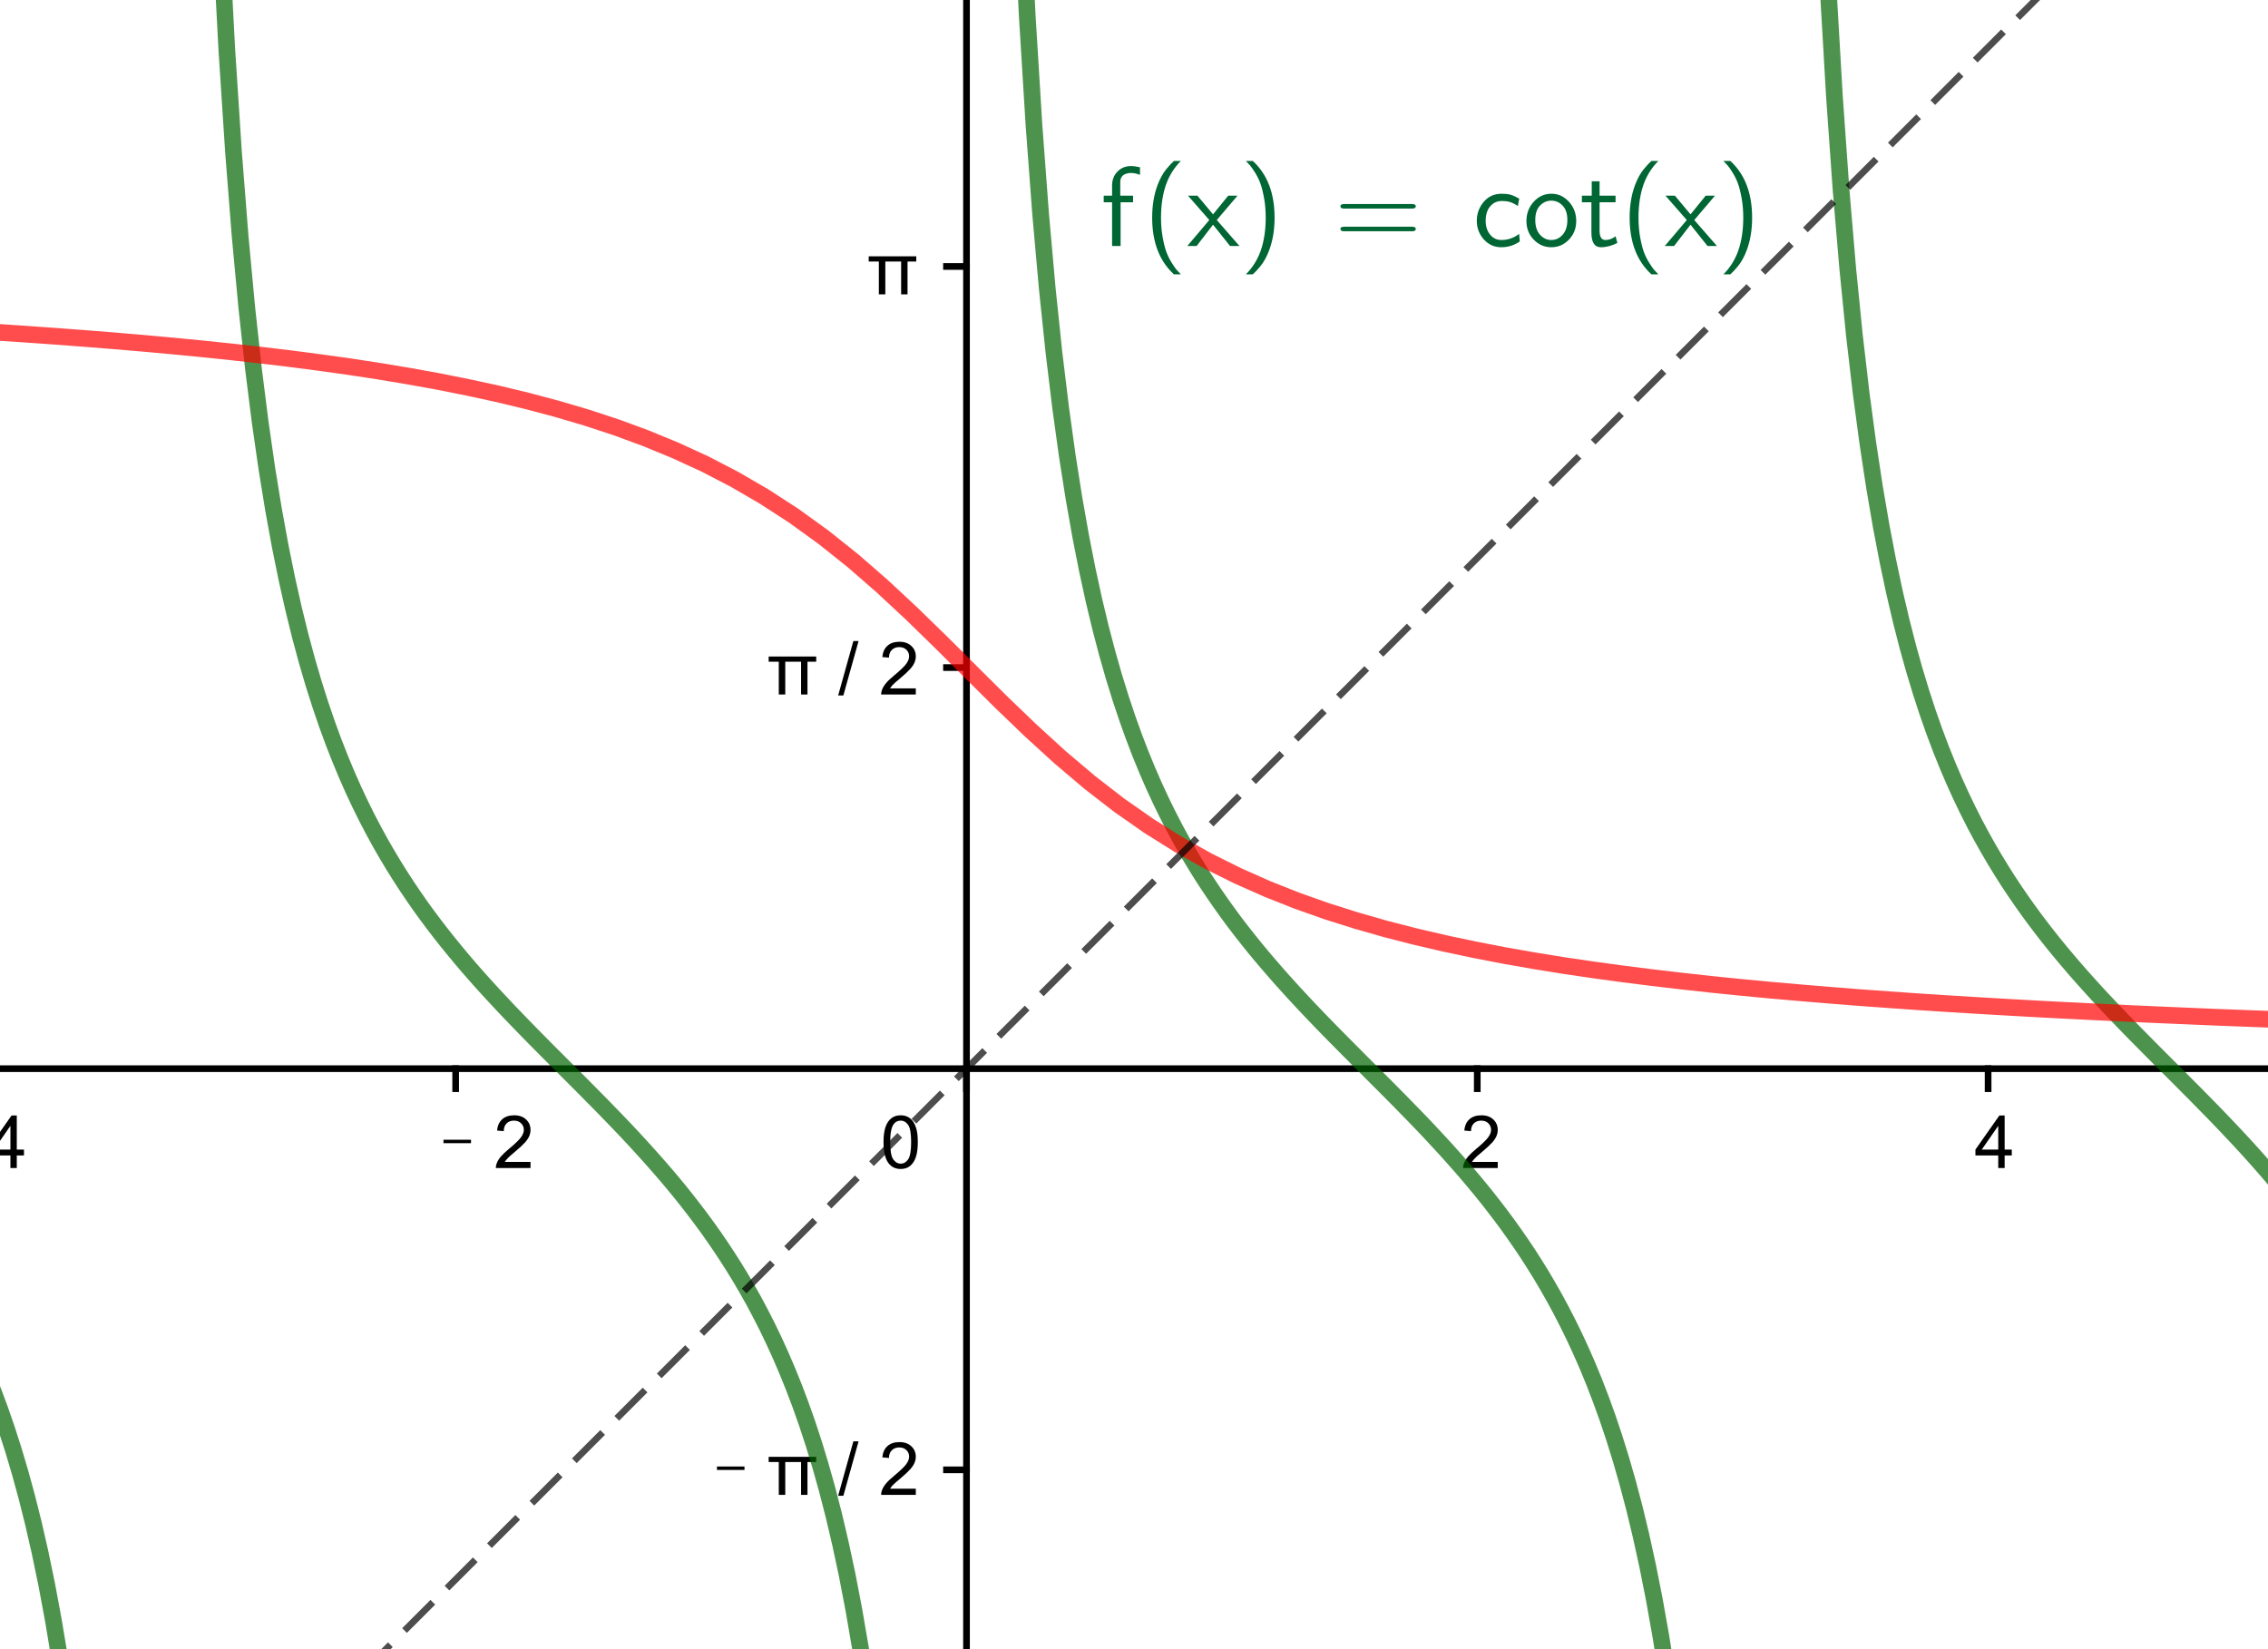 <?xml version="1.0" encoding="ISO-8859-1" standalone="no"?>

<svg 
     version="1.1"
     baseProfile="full"
     xmlns="http://www.w3.org/2000/svg"
     xmlns:xlink="http://www.w3.org/1999/xlink"
     xmlns:ev="http://www.w3.org/2001/xml-events"
     width="8.906cm"
     height="6.477cm"
     viewBox="0 0 340 247"
     >
<title>

</title>
<g stroke-linejoin="miter" stroke-dashoffset="0" stroke-dasharray="none" stroke-width="1" stroke-miterlimit="10.000" stroke-linecap="square">
<g transform="matrix(1, 0, 0, 1, -94.000, -47.000)">
<clipPath id="clipa9b01d06-4f1b-46f0-bbdf-5e37816bf818">
  <path d="M 94.000 47.000 L 94.000 295.00 L 435.00 295.00 L 435.00 47.000 z"/>
</clipPath>
<g clip-path="url(#clip1)">
<g stroke-linecap="butt" fill="none" stroke-opacity="1" stroke="#000000">
  <path d="M 238.89 2 L 238.89 426.00"/>
</g> <!-- drawing style -->
</g> <!-- clip1 -->
</g> <!-- transform -->
<g transform="matrix(1, 0, 0, 1, -94.000, -47.000)">
<clipPath id="clip0404e1c0-7cd6-4c47-a005-fe8d140cda9b">
  <path d="M 94.000 47.000 L 94.000 295.00 L 435.00 295.00 L 435.00 47.000 z"/>
</clipPath>
<g clip-path="url(#clip2)">
<g stroke-linecap="butt" fill="none" stroke-opacity="1" stroke="#000000">
  <path d="M 238.89 1 L 235.89 4"/>
</g> <!-- drawing style -->
</g> <!-- clip2 -->
</g> <!-- transform -->
<g transform="matrix(1, 0, 0, 1, -94.000, -47.000)">
<clipPath id="clip93314125-f181-47c3-b18b-1c6dd82aed42">
  <path d="M 94.000 47.000 L 94.000 295.00 L 435.00 295.00 L 435.00 47.000 z"/>
</clipPath>
<g clip-path="url(#clip3)">
<g stroke-linecap="butt" fill="none" stroke-opacity="1" stroke="#000000">
  <path d="M 238.89 1 L 241.89 4"/>
</g> <!-- drawing style -->
</g> <!-- clip3 -->
</g> <!-- transform -->
<g transform="matrix(1, 0, 0, 1, -94.000, -47.000)">
<clipPath id="clipde451b23-35d8-4729-b2a9-4a73910f33f1">
  <path d="M 94.000 47.000 L 94.000 295.00 L 435.00 295.00 L 435.00 47.000 z"/>
</clipPath>
<g clip-path="url(#clip4)">
<g stroke-linecap="butt" fill="none" stroke-opacity="1" stroke="#000000">
  <path d="M 0 207.10 L 566.00 207.10"/>
</g> <!-- drawing style -->
</g> <!-- clip4 -->
</g> <!-- transform -->
<g transform="matrix(1, 0, 0, 1, -94.000, -47.000)">
<clipPath id="clipc71d24da-066c-42a9-a604-f78a1a55b444">
  <path d="M 94.000 47.000 L 94.000 295.00 L 435.00 295.00 L 435.00 47.000 z"/>
</clipPath>
<g clip-path="url(#clip5)">
<g stroke-linecap="butt" fill="none" stroke-opacity="1" stroke="#000000">
  <path d="M 567.00 207.10 L 564.00 204.10"/>
</g> <!-- drawing style -->
</g> <!-- clip5 -->
</g> <!-- transform -->
<g transform="matrix(1, 0, 0, 1, -94.000, -47.000)">
<clipPath id="clip515ae9cb-1e40-4810-92ca-f6f43df45b14">
  <path d="M 94.000 47.000 L 94.000 295.00 L 435.00 295.00 L 435.00 47.000 z"/>
</clipPath>
<g clip-path="url(#clip6)">
<g stroke-linecap="butt" fill="none" stroke-opacity="1" stroke="#000000">
  <path d="M 567.00 207.10 L 564.00 210.10"/>
</g> <!-- drawing style -->
</g> <!-- clip6 -->
</g> <!-- transform -->
<g transform="matrix(1, 0, 0, 1, -94.000, -47.000)">
<clipPath id="clip97a31da7-bf99-4d59-9798-4fd57f4cf2db">
  <path d="M 94.000 47.000 L 94.000 295.00 L 435.00 295.00 L 435.00 47.000 z"/>
</clipPath>
<g clip-path="url(#clip7)">
<g stroke-linecap="butt" fill="none" stroke-opacity="1" stroke="#000000">
  <path d="M 9.161 207.10 L 9.161 210.10"/>
</g> <!-- drawing style -->
</g> <!-- clip7 -->
</g> <!-- transform -->
<g transform="matrix(1, 0, 0, 1, -94.000, -47.000)">
<clipPath id="clip075e7598-6833-473c-9895-f80496492e02">
  <path d="M 94.000 47.000 L 94.000 295.00 L 435.00 295.00 L 435.00 47.000 z"/>
</clipPath>
<g clip-path="url(#clip8)">
<g fill-opacity="1" fill-rule="nonzero" stroke="none" fill="#000000">
  <path d="M 84.484 218.27 L 84.484 217.75 L 88.609 217.75 L 88.609 218.27 L 84.484 218.27 z M 95.562 222.00 L 95.562 220.11 L 92.141 220.11 L 92.141 219.23 L 95.734 214.12 L 96.516 214.12 L 96.516 219.23 L 97.594 219.23 L 97.594 220.11 L 96.516 220.11 L 96.516 222.00 L 95.562 222.00 z M 95.562 219.23 L 95.562 215.67 L 93.094 219.23 L 95.562 219.23 z"/>
</g> <!-- drawing style -->
</g> <!-- clip8 -->
</g> <!-- transform -->
<g transform="matrix(1, 0, 0, 1, -94.000, -47.000)">
<clipPath id="clipafb0d968-b9b1-4765-afb0-a02aac92374f">
  <path d="M 94.000 47.000 L 94.000 295.00 L 435.00 295.00 L 435.00 47.000 z"/>
</clipPath>
<g clip-path="url(#clip9)">
<g stroke-linecap="butt" fill="none" stroke-opacity="1" stroke="#000000">
  <path d="M 85.736 207.10 L 85.736 210.10"/>
</g> <!-- drawing style -->
</g> <!-- clip9 -->
</g> <!-- transform -->
<g transform="matrix(1, 0, 0, 1, -94.000, -47.000)">
<clipPath id="clip95350835-c341-430a-b1b8-576264cb17ac">
  <path d="M 94.000 47.000 L 94.000 295.00 L 435.00 295.00 L 435.00 47.000 z"/>
</clipPath>
<g clip-path="url(#clip10)">
<g fill-opacity="1" fill-rule="nonzero" stroke="none" fill="#000000">
  <path d="M 160.48 218.27 L 160.48 217.75 L 164.61 217.75 L 164.61 218.27 L 160.48 218.27 z M 173.53 221.08 L 173.53 222.00 L 168.33 222.00 Q 168.33 221.66 168.45 221.33 Q 168.64 220.80 169.08 220.28 Q 169.52 219.77 170.34 219.09 Q 171.62 218.03 172.08 217.42 Q 172.53 216.81 172.53 216.27 Q 172.53 215.69 172.12 215.29 Q 171.72 214.89 171.05 214.89 Q 170.36 214.89 169.94 215.31 Q 169.52 215.73 169.52 216.47 L 168.52 216.38 Q 168.62 215.27 169.29 214.68 Q 169.95 214.09 171.08 214.09 Q 172.20 214.09 172.87 214.72 Q 173.53 215.34 173.53 216.28 Q 173.53 216.75 173.34 217.21 Q 173.14 217.67 172.70 218.17 Q 172.25 218.67 171.20 219.56 Q 170.33 220.28 170.09 220.55 Q 169.84 220.81 169.67 221.08 L 173.53 221.08 z"/>
</g> <!-- drawing style -->
</g> <!-- clip10 -->
</g> <!-- transform -->
<g transform="matrix(1, 0, 0, 1, -94.000, -47.000)">
<clipPath id="clipdb737ebe-bd03-43a1-baa8-d7fdcfe5de5d">
  <path d="M 94.000 47.000 L 94.000 295.00 L 435.00 295.00 L 435.00 47.000 z"/>
</clipPath>
<g clip-path="url(#clip11)">
<g stroke-linecap="butt" fill="none" stroke-opacity="1" stroke="#000000">
  <path d="M 162.31 207.10 L 162.31 210.10"/>
</g> <!-- drawing style -->
</g> <!-- clip11 -->
</g> <!-- transform -->
<g transform="matrix(1, 0, 0, 1, -94.000, -47.000)">
<clipPath id="clip534a5a44-4187-4c0a-b5fd-5f1f0b8fe848">
  <path d="M 94.000 47.000 L 94.000 295.00 L 435.00 295.00 L 435.00 47.000 z"/>
</clipPath>
<g clip-path="url(#clip12)">
<g stroke-linecap="butt" fill="none" stroke-opacity="1" stroke="#000000">
  <path d="M 238.89 207.10 L 238.89 210.10"/>
</g> <!-- drawing style -->
</g> <!-- clip12 -->
</g> <!-- transform -->
<g transform="matrix(1, 0, 0, 1, -94.000, -47.000)">
<clipPath id="clipbdf215a2-28d6-4211-86ec-5df0763b46a8">
  <path d="M 94.000 47.000 L 94.000 295.00 L 435.00 295.00 L 435.00 47.000 z"/>
</clipPath>
<g clip-path="url(#clip13)">
<g fill-opacity="1" fill-rule="nonzero" stroke="none" fill="#000000">
  <path d="M 318.53 221.08 L 318.53 222.00 L 313.33 222.00 Q 313.33 221.66 313.45 221.33 Q 313.64 220.80 314.08 220.28 Q 314.52 219.77 315.34 219.09 Q 316.62 218.03 317.08 217.42 Q 317.53 216.81 317.53 216.27 Q 317.53 215.69 317.12 215.29 Q 316.72 214.89 316.05 214.89 Q 315.36 214.89 314.94 215.31 Q 314.52 215.73 314.52 216.47 L 313.52 216.38 Q 313.62 215.27 314.29 214.68 Q 314.95 214.09 316.08 214.09 Q 317.20 214.09 317.87 214.72 Q 318.53 215.34 318.53 216.28 Q 318.53 216.75 318.34 217.21 Q 318.14 217.67 317.70 218.17 Q 317.25 218.67 316.20 219.56 Q 315.33 220.28 315.09 220.55 Q 314.84 220.81 314.67 221.08 L 318.53 221.08 z"/>
</g> <!-- drawing style -->
</g> <!-- clip13 -->
</g> <!-- transform -->
<g transform="matrix(1, 0, 0, 1, -94.000, -47.000)">
<clipPath id="clip81ca182a-8e9b-4243-b7be-a3d8edeac88b">
  <path d="M 94.000 47.000 L 94.000 295.00 L 435.00 295.00 L 435.00 47.000 z"/>
</clipPath>
<g clip-path="url(#clip14)">
<g stroke-linecap="butt" fill="none" stroke-opacity="1" stroke="#000000">
  <path d="M 315.46 207.10 L 315.46 210.10"/>
</g> <!-- drawing style -->
</g> <!-- clip14 -->
</g> <!-- transform -->
<g transform="matrix(1, 0, 0, 1, -94.000, -47.000)">
<clipPath id="clip75af46b9-a36e-457d-91b2-8a63452d3153">
  <path d="M 94.000 47.000 L 94.000 295.00 L 435.00 295.00 L 435.00 47.000 z"/>
</clipPath>
<g clip-path="url(#clip15)">
<g fill-opacity="1" fill-rule="nonzero" stroke="none" fill="#000000">
  <path d="M 393.56 222.00 L 393.56 220.11 L 390.14 220.11 L 390.14 219.23 L 393.73 214.12 L 394.52 214.12 L 394.52 219.23 L 395.59 219.23 L 395.59 220.11 L 394.52 220.11 L 394.52 222.00 L 393.56 222.00 z M 393.56 219.23 L 393.56 215.67 L 391.09 219.23 L 393.56 219.23 z"/>
</g> <!-- drawing style -->
</g> <!-- clip15 -->
</g> <!-- transform -->
<g transform="matrix(1, 0, 0, 1, -94.000, -47.000)">
<clipPath id="clipfbc9f565-11f2-4bab-bda4-b964a3d7a27b">
  <path d="M 94.000 47.000 L 94.000 295.00 L 435.00 295.00 L 435.00 47.000 z"/>
</clipPath>
<g clip-path="url(#clip16)">
<g stroke-linecap="butt" fill="none" stroke-opacity="1" stroke="#000000">
  <path d="M 392.04 207.10 L 392.04 210.10"/>
</g> <!-- drawing style -->
</g> <!-- clip16 -->
</g> <!-- transform -->
<g transform="matrix(1, 0, 0, 1, -94.000, -47.000)">
<clipPath id="clip498a1e95-e7a2-48c2-a500-e269be81c5ce">
  <path d="M 94.000 47.000 L 94.000 295.00 L 435.00 295.00 L 435.00 47.000 z"/>
</clipPath>
<g clip-path="url(#clip17)">
<g fill-opacity="1" fill-rule="nonzero" stroke="none" fill="#000000">
  <path d="M 471.47 216.05 L 470.52 216.12 Q 470.39 215.56 470.14 215.30 Q 469.75 214.89 469.19 214.89 Q 468.72 214.89 468.38 215.14 Q 467.91 215.48 467.65 216.12 Q 467.39 216.75 467.38 217.94 Q 467.72 217.41 468.23 217.15 Q 468.73 216.89 469.28 216.89 Q 470.25 216.89 470.93 217.60 Q 471.61 218.31 471.61 219.44 Q 471.61 220.19 471.29 220.82 Q 470.97 221.45 470.41 221.80 Q 469.86 222.14 469.14 222.14 Q 467.94 222.14 467.17 221.25 Q 466.41 220.36 466.41 218.31 Q 466.41 216.03 467.25 215.00 Q 468.00 214.09 469.23 214.09 Q 470.17 214.09 470.77 214.62 Q 471.36 215.14 471.47 216.05 z M 467.53 219.45 Q 467.53 219.95 467.74 220.41 Q 467.95 220.86 468.34 221.10 Q 468.72 221.34 469.12 221.34 Q 469.75 221.34 470.19 220.84 Q 470.62 220.34 470.62 219.50 Q 470.62 218.69 470.19 218.22 Q 469.75 217.75 469.09 217.75 Q 468.44 217.75 467.98 218.22 Q 467.53 218.69 467.53 219.45 z"/>
</g> <!-- drawing style -->
</g> <!-- clip17 -->
</g> <!-- transform -->
<g transform="matrix(1, 0, 0, 1, -94.000, -47.000)">
<clipPath id="clip54eb6589-f6a7-4318-af04-724d2987f11e">
  <path d="M 94.000 47.000 L 94.000 295.00 L 435.00 295.00 L 435.00 47.000 z"/>
</clipPath>
<g clip-path="url(#clip18)">
<g stroke-linecap="butt" fill="none" stroke-opacity="1" stroke="#000000">
  <path d="M 468.61 207.10 L 468.61 210.10"/>
</g> <!-- drawing style -->
</g> <!-- clip18 -->
</g> <!-- transform -->
<g transform="matrix(1, 0, 0, 1, -94.000, -47.000)">
<clipPath id="clipee2c5a17-aad9-4487-bb04-32ac35172ea2">
  <path d="M 94.000 47.000 L 94.000 295.00 L 435.00 295.00 L 435.00 47.000 z"/>
</clipPath>
<g clip-path="url(#clip19)">
<g fill-opacity="1" fill-rule="nonzero" stroke="none" fill="#000000">
  <path d="M 544.94 217.73 Q 544.34 217.52 544.05 217.10 Q 543.77 216.69 543.77 216.12 Q 543.77 215.27 544.38 214.68 Q 545.00 214.09 546.03 214.09 Q 547.06 214.09 547.69 214.70 Q 548.31 215.30 548.31 216.16 Q 548.31 216.70 548.02 217.11 Q 547.73 217.52 547.16 217.73 Q 547.88 217.97 548.26 218.49 Q 548.64 219.02 548.64 219.75 Q 548.64 220.77 547.92 221.45 Q 547.20 222.14 546.05 222.14 Q 544.88 222.14 544.16 221.45 Q 543.45 220.75 543.45 219.72 Q 543.45 218.95 543.84 218.44 Q 544.22 217.92 544.94 217.73 z M 544.75 216.09 Q 544.75 216.66 545.11 217.01 Q 545.47 217.36 546.05 217.36 Q 546.61 217.36 546.96 217.01 Q 547.31 216.66 547.31 216.14 Q 547.31 215.61 546.95 215.25 Q 546.58 214.89 546.03 214.89 Q 545.48 214.89 545.12 215.24 Q 544.75 215.59 544.75 216.09 z M 544.44 219.73 Q 544.44 220.14 544.63 220.53 Q 544.83 220.92 545.22 221.13 Q 545.61 221.34 546.05 221.34 Q 546.75 221.34 547.20 220.90 Q 547.64 220.45 547.64 219.77 Q 547.64 219.06 547.18 218.61 Q 546.72 218.16 546.02 218.16 Q 545.34 218.16 544.89 218.60 Q 544.44 219.05 544.44 219.73 z"/>
</g> <!-- drawing style -->
</g> <!-- clip19 -->
</g> <!-- transform -->
<g transform="matrix(1, 0, 0, 1, -94.000, -47.000)">
<clipPath id="clip59c33e22-7034-49b8-80c9-fa125f078ce6">
  <path d="M 94.000 47.000 L 94.000 295.00 L 435.00 295.00 L 435.00 47.000 z"/>
</clipPath>
<g clip-path="url(#clip20)">
<g stroke-linecap="butt" fill="none" stroke-opacity="1" stroke="#000000">
  <path d="M 545.19 207.10 L 545.19 210.10"/>
</g> <!-- drawing style -->
</g> <!-- clip20 -->
</g> <!-- transform -->
<g transform="matrix(1, 0, 0, 1, -94.000, -47.000)">
<clipPath id="clipdb5ee5fb-0203-4230-857e-94118552ba56">
  <path d="M 94.000 47.000 L 94.000 295.00 L 435.00 295.00 L 435.00 47.000 z"/>
</clipPath>
<g clip-path="url(#clip21)">
<g stroke-linecap="butt" fill="none" stroke-opacity="1" stroke="#000000">
  <path d="M 235.89 387.53 L 238.89 387.53"/>
</g> <!-- drawing style -->
</g> <!-- clip21 -->
</g> <!-- transform -->
<g transform="matrix(1, 0, 0, 1, -94.000, -47.000)">
<clipPath id="clip47f8d54f-7b38-498a-98f9-ef665ed3af99">
  <path d="M 94.000 47.000 L 94.000 295.00 L 435.00 295.00 L 435.00 47.000 z"/>
</clipPath>
<g clip-path="url(#clip22)">
<g stroke-linecap="butt" fill="none" stroke-opacity="1" stroke="#000000">
  <path d="M 235.89 327.39 L 238.89 327.39"/>
</g> <!-- drawing style -->
</g> <!-- clip22 -->
</g> <!-- transform -->
<g transform="matrix(1, 0, 0, 1, -94.000, -47.000)">
<clipPath id="clipf1bcdd41-d488-4788-89b0-0f003f4f3729">
  <path d="M 94.000 47.000 L 94.000 295.00 L 435.00 295.00 L 435.00 47.000 z"/>
</clipPath>
<g clip-path="url(#clip23)">
<g stroke-linecap="butt" fill="none" stroke-opacity="1" stroke="#000000">
  <path d="M 235.89 267.25 L 238.89 267.25"/>
</g> <!-- drawing style -->
</g> <!-- clip23 -->
</g> <!-- transform -->
<g transform="matrix(1, 0, 0, 1, -94.000, -47.000)">
<clipPath id="clip00b3acd4-639c-4011-afda-732ac6f185f5">
  <path d="M 94.000 47.000 L 94.000 295.00 L 435.00 295.00 L 435.00 47.000 z"/>
</clipPath>
<g clip-path="url(#clip24)">
<g stroke-linecap="butt" fill="none" stroke-opacity="1" stroke="#000000">
  <path d="M 235.89 146.96 L 238.89 146.96"/>
</g> <!-- drawing style -->
</g> <!-- clip24 -->
</g> <!-- transform -->
<g transform="matrix(1, 0, 0, 1, -94.000, -47.000)">
<clipPath id="clip04cc8344-7fa2-4e76-bd95-6bbcade07a7d">
  <path d="M 94.000 47.000 L 94.000 295.00 L 435.00 295.00 L 435.00 47.000 z"/>
</clipPath>
<g clip-path="url(#clip25)">
<g stroke-linecap="butt" fill="none" stroke-opacity="1" stroke="#000000">
  <path d="M 235.89 86.820 L 238.89 86.820"/>
</g> <!-- drawing style -->
</g> <!-- clip25 -->
</g> <!-- transform -->
<g transform="matrix(1, 0, 0, 1, -94.000, -47.000)">
<clipPath id="clip8284ab1d-102b-440a-8727-a92c060b1d85">
  <path d="M 94.000 47.000 L 94.000 295.00 L 435.00 295.00 L 435.00 47.000 z"/>
</clipPath>
<g clip-path="url(#clip26)">
<g stroke-linecap="butt" fill="none" stroke-opacity="1" stroke="#000000">
  <path d="M 235.89 26.679 L 238.89 26.679"/>
</g> <!-- drawing style -->
</g> <!-- clip26 -->
</g> <!-- transform -->
<g transform="matrix(1, 0, 0, 1, -94.000, -47.000)">
<clipPath id="clip3d7b7517-d779-4557-8fac-e59b9d1b7170">
  <path d="M 94.000 47.000 L 94.000 295.00 L 435.00 295.00 L 435.00 47.000 z"/>
</clipPath>
<g clip-path="url(#clip27)">
<g fill-opacity="1" fill-rule="nonzero" stroke="none" fill="#000000">
  <path d="M 195.48 388.27 L 195.48 387.75 L 199.61 387.75 L 199.61 388.27 L 195.48 388.27 z M 203.47 389.92 L 204.42 389.80 Q 204.59 390.61 204.99 390.98 Q 205.39 391.34 205.97 391.34 Q 206.66 391.34 207.12 390.87 Q 207.59 390.39 207.59 389.70 Q 207.59 389.03 207.16 388.60 Q 206.72 388.17 206.05 388.17 Q 205.78 388.17 205.38 388.27 L 205.47 387.42 Q 205.58 387.44 205.62 387.44 Q 206.25 387.44 206.74 387.12 Q 207.23 386.80 207.23 386.12 Q 207.23 385.59 206.88 385.24 Q 206.52 384.89 205.95 384.89 Q 205.39 384.89 205.02 385.24 Q 204.64 385.59 204.53 386.31 L 203.56 386.14 Q 203.73 385.16 204.37 384.62 Q 205.00 384.09 205.92 384.09 Q 206.58 384.09 207.12 384.37 Q 207.66 384.64 207.95 385.12 Q 208.23 385.61 208.23 386.14 Q 208.23 386.66 207.96 387.07 Q 207.69 387.48 207.14 387.73 Q 207.84 387.89 208.23 388.40 Q 208.62 388.91 208.62 389.67 Q 208.62 390.70 207.87 391.42 Q 207.11 392.14 205.97 392.14 Q 204.92 392.14 204.24 391.52 Q 203.56 390.91 203.47 389.92 z M 211.84 387.08 L 211.84 392.00 L 210.87 392.00 L 210.87 387.08 L 209.35 387.08 L 209.35 386.30 L 216.48 386.30 L 216.48 387.08 L 215.16 387.08 L 215.16 392.00 L 214.21 392.00 L 214.21 387.08 L 211.84 387.08 z M 219.76 392.14 L 222.04 383.98 L 222.83 383.98 L 220.54 392.14 L 219.76 392.14 z M 231.41 391.08 L 231.41 392.00 L 226.20 392.00 Q 226.20 391.66 226.33 391.33 Q 226.52 390.80 226.95 390.28 Q 227.39 389.77 228.22 389.09 Q 229.50 388.03 229.95 387.42 Q 230.41 386.81 230.41 386.27 Q 230.41 385.69 230.00 385.29 Q 229.59 384.89 228.92 384.89 Q 228.23 384.89 227.81 385.31 Q 227.39 385.73 227.39 386.47 L 226.39 386.38 Q 226.50 385.27 227.16 384.68 Q 227.83 384.09 228.95 384.09 Q 230.08 384.09 230.74 384.72 Q 231.41 385.34 231.41 386.28 Q 231.41 386.75 231.21 387.21 Q 231.02 387.67 230.57 388.17 Q 230.13 388.67 229.08 389.56 Q 228.20 390.28 227.96 390.55 Q 227.72 390.81 227.55 391.08 L 231.41 391.08 z"/>
</g> <!-- drawing style -->
</g> <!-- clip27 -->
</g> <!-- transform -->
<g transform="matrix(1, 0, 0, 1, -94.000, -47.000)">
<clipPath id="clipd52eb58d-15ff-4aa4-bd42-0a20a13c3e0c">
  <path d="M 94.000 47.000 L 94.000 295.00 L 435.00 295.00 L 435.00 47.000 z"/>
</clipPath>
<g clip-path="url(#clip28)">
<g fill-opacity="1" fill-rule="nonzero" stroke="none" fill="#000000">
  <path d="M 216.48 327.27 L 216.48 326.75 L 220.61 326.75 L 220.61 327.27 L 216.48 327.27 z M 226.72 326.08 L 226.72 331.00 L 225.75 331.00 L 225.75 326.08 L 224.23 326.08 L 224.23 325.30 L 231.36 325.30 L 231.36 326.08 L 230.05 326.08 L 230.05 331.00 L 229.09 331.00 L 229.09 326.08 L 226.72 326.08 z"/>
</g> <!-- drawing style -->
</g> <!-- clip28 -->
</g> <!-- transform -->
<g transform="matrix(1, 0, 0, 1, -94.000, -47.000)">
<clipPath id="clip6e2d2b83-7710-4dd5-a5c7-f95b0f868bf8">
  <path d="M 94.000 47.000 L 94.000 295.00 L 435.00 295.00 L 435.00 47.000 z"/>
</clipPath>
<g clip-path="url(#clip29)">
<g fill-opacity="1" fill-rule="nonzero" stroke="none" fill="#000000">
  <path d="M 201.48 267.27 L 201.48 266.75 L 205.61 266.75 L 205.61 267.27 L 201.48 267.27 z M 211.72 266.08 L 211.72 271.00 L 210.75 271.00 L 210.75 266.08 L 209.23 266.08 L 209.23 265.30 L 216.36 265.30 L 216.36 266.08 L 215.05 266.08 L 215.05 271.00 L 214.09 271.00 L 214.09 266.08 L 211.72 266.08 z M 219.65 271.14 L 221.93 262.98 L 222.71 262.98 L 220.43 271.14 L 219.65 271.14 z M 231.29 270.08 L 231.29 271.00 L 226.09 271.00 Q 226.09 270.66 226.21 270.33 Q 226.40 269.80 226.84 269.28 Q 227.27 268.77 228.10 268.09 Q 229.38 267.03 229.84 266.42 Q 230.29 265.81 230.29 265.27 Q 230.29 264.69 229.88 264.29 Q 229.48 263.89 228.80 263.89 Q 228.12 263.89 227.70 264.31 Q 227.27 264.73 227.27 265.47 L 226.27 265.38 Q 226.38 264.27 227.05 263.68 Q 227.71 263.09 228.84 263.09 Q 229.96 263.09 230.62 263.72 Q 231.29 264.34 231.29 265.28 Q 231.29 265.75 231.09 266.21 Q 230.90 266.67 230.45 267.17 Q 230.01 267.67 228.96 268.56 Q 228.09 269.28 227.84 269.55 Q 227.60 269.81 227.43 270.08 L 231.29 270.08 z"/>
</g> <!-- drawing style -->
</g> <!-- clip29 -->
</g> <!-- transform -->
<g transform="matrix(1, 0, 0, 1, -94.000, -47.000)">
<clipPath id="clip949a4917-f2ee-4643-b10c-887c141adc27">
  <path d="M 94.000 47.000 L 94.000 295.00 L 435.00 295.00 L 435.00 47.000 z"/>
</clipPath>
<g clip-path="url(#clip30)">
<g fill-opacity="1" fill-rule="nonzero" stroke="none" fill="#000000">
  <path d="M 211.72 146.08 L 211.72 151.00 L 210.75 151.00 L 210.75 146.08 L 209.23 146.08 L 209.23 145.30 L 216.36 145.30 L 216.36 146.08 L 215.05 146.08 L 215.05 151.00 L 214.09 151.00 L 214.09 146.08 L 211.72 146.08 z M 219.65 151.14 L 221.93 142.98 L 222.71 142.98 L 220.43 151.14 L 219.65 151.14 z M 231.29 150.08 L 231.29 151.00 L 226.09 151.00 Q 226.09 150.66 226.21 150.33 Q 226.40 149.80 226.84 149.28 Q 227.27 148.77 228.10 148.09 Q 229.38 147.03 229.84 146.42 Q 230.29 145.81 230.29 145.27 Q 230.29 144.69 229.88 144.29 Q 229.48 143.89 228.80 143.89 Q 228.12 143.89 227.70 144.31 Q 227.27 144.73 227.27 145.47 L 226.27 145.38 Q 226.38 144.27 227.05 143.68 Q 227.71 143.09 228.84 143.09 Q 229.96 143.09 230.62 143.72 Q 231.29 144.34 231.29 145.28 Q 231.29 145.75 231.09 146.21 Q 230.90 146.67 230.45 147.17 Q 230.01 147.67 228.96 148.56 Q 228.09 149.28 227.84 149.55 Q 227.60 149.81 227.43 150.08 L 231.29 150.08 z"/>
</g> <!-- drawing style -->
</g> <!-- clip30 -->
</g> <!-- transform -->
<g transform="matrix(1, 0, 0, 1, -94.000, -47.000)">
<clipPath id="clip79fab5cd-6d8c-49d7-877e-f3467c298d91">
  <path d="M 94.000 47.000 L 94.000 295.00 L 435.00 295.00 L 435.00 47.000 z"/>
</clipPath>
<g clip-path="url(#clip31)">
<g fill-opacity="1" fill-rule="nonzero" stroke="none" fill="#000000">
  <path d="M 226.72 86.078 L 226.72 91.000 L 225.75 91.000 L 225.75 86.078 L 224.23 86.078 L 224.23 85.297 L 231.36 85.297 L 231.36 86.078 L 230.05 86.078 L 230.05 91.000 L 229.09 91.000 L 229.09 86.078 L 226.72 86.078 z"/>
</g> <!-- drawing style -->
</g> <!-- clip31 -->
</g> <!-- transform -->
<g transform="matrix(1, 0, 0, 1, -94.000, -47.000)">
<clipPath id="clip60d41896-8df8-4b14-9d1d-bc07549ca7f9">
  <path d="M 94.000 47.000 L 94.000 295.00 L 435.00 295.00 L 435.00 47.000 z"/>
</clipPath>
<g clip-path="url(#clip32)">
<g fill-opacity="1" fill-rule="nonzero" stroke="none" fill="#000000">
  <path d="M 203.47 28.922 L 204.42 28.797 Q 204.59 29.609 204.99 29.977 Q 205.39 30.344 205.97 30.344 Q 206.66 30.344 207.12 29.867 Q 207.59 29.391 207.59 28.703 Q 207.59 28.031 207.16 27.602 Q 206.72 27.172 206.05 27.172 Q 205.78 27.172 205.38 27.266 L 205.47 26.422 Q 205.58 26.438 205.62 26.438 Q 206.25 26.438 206.74 26.117 Q 207.23 25.797 207.23 25.125 Q 207.23 24.594 206.88 24.242 Q 206.52 23.891 205.95 23.891 Q 205.39 23.891 205.02 24.242 Q 204.64 24.594 204.53 25.312 L 203.56 25.141 Q 203.73 24.156 204.37 23.625 Q 205.00 23.094 205.92 23.094 Q 206.58 23.094 207.12 23.367 Q 207.66 23.641 207.95 24.125 Q 208.23 24.609 208.23 25.141 Q 208.23 25.656 207.96 26.070 Q 207.69 26.484 207.14 26.734 Q 207.84 26.891 208.23 27.398 Q 208.62 27.906 208.62 28.672 Q 208.62 29.703 207.87 30.422 Q 207.11 31.141 205.97 31.141 Q 204.92 31.141 204.24 30.523 Q 203.56 29.906 203.47 28.922 z M 211.84 26.078 L 211.84 31.000 L 210.87 31.000 L 210.87 26.078 L 209.35 26.078 L 209.35 25.297 L 216.48 25.297 L 216.48 26.078 L 215.16 26.078 L 215.16 31.000 L 214.21 31.000 L 214.21 26.078 L 211.84 26.078 z M 219.76 31.141 L 222.04 22.984 L 222.83 22.984 L 220.54 31.141 L 219.76 31.141 z M 231.41 30.078 L 231.41 31.000 L 226.20 31.000 Q 226.20 30.656 226.33 30.328 Q 226.52 29.797 226.95 29.281 Q 227.39 28.766 228.22 28.094 Q 229.50 27.031 229.95 26.422 Q 230.41 25.812 230.41 25.266 Q 230.41 24.688 230.00 24.289 Q 229.59 23.891 228.92 23.891 Q 228.23 23.891 227.81 24.312 Q 227.39 24.734 227.39 25.469 L 226.39 25.375 Q 226.50 24.266 227.16 23.680 Q 227.83 23.094 228.95 23.094 Q 230.08 23.094 230.74 23.719 Q 231.41 24.344 231.41 25.281 Q 231.41 25.750 231.21 26.211 Q 231.02 26.672 230.57 27.172 Q 230.13 27.672 229.08 28.562 Q 228.20 29.281 227.96 29.547 Q 227.72 29.812 227.55 30.078 L 231.41 30.078 z"/>
</g> <!-- drawing style -->
</g> <!-- clip32 -->
</g> <!-- transform -->
<g transform="matrix(1, 0, 0, 1, -94.000, -47.000)">
<clipPath id="clipdb1fd28a-1239-4892-8305-8373ea08ba49">
  <path d="M 94.000 47.000 L 94.000 295.00 L 435.00 295.00 L 435.00 47.000 z"/>
</clipPath>
<g clip-path="url(#clip33)">
<g fill-opacity="1" fill-rule="nonzero" stroke="none" fill="#000000">
  <path d="M 226.45 218.11 Q 226.45 216.72 226.74 215.87 Q 227.03 215.02 227.60 214.55 Q 228.17 214.09 229.03 214.09 Q 229.66 214.09 230.13 214.35 Q 230.61 214.61 230.92 215.09 Q 231.23 215.56 231.41 216.26 Q 231.59 216.95 231.59 218.11 Q 231.59 219.50 231.30 220.35 Q 231.02 221.20 230.45 221.67 Q 229.89 222.14 229.03 222.14 Q 227.89 222.14 227.23 221.31 Q 226.45 220.33 226.45 218.11 z M 227.45 218.11 Q 227.45 220.06 227.91 220.70 Q 228.36 221.34 229.03 221.34 Q 229.69 221.34 230.14 220.70 Q 230.59 220.05 230.59 218.11 Q 230.59 216.17 230.14 215.53 Q 229.69 214.89 229.02 214.89 Q 228.34 214.89 227.95 215.45 Q 227.45 216.17 227.45 218.11 z"/>
</g> <!-- drawing style -->
</g> <!-- clip33 -->
</g> <!-- transform -->
<g id="misc">
</g><!-- misc -->
<g id="layer0">
<g transform="matrix(1, 0, 0, 1, -94.000, -47.000)">
<clipPath id="clip88feb714-cf69-465e-821e-651e2c66fac3">
  <path d="M 94.000 47.000 L 94.000 295.00 L 435.00 295.00 L 435.00 47.000 z"/>
</clipPath>
<g clip-path="url(#clip34)">
<g stroke-linejoin="round" stroke-width="2.5" stroke-linecap="round" fill="none" stroke-opacity=".698" stroke="#006400">
  <path d="M 409.80 -10.000 L 5.002 -10.000 L 6 18.836 L 6 18.836 L 7 41.154 L 7 41.154 L 8 58.932 L 8 58.932 L 9 73.445 L 9 73.445 L 10.000 85.532 L 10.000 85.532 L 11.000 95.768 L 11.000 95.768 L 12.000 104.56 L 12.000 104.56 L 13.000 112.20 L 13.000 112.20 L 14.000 118.91 L 14.000 118.91 L 15.000 124.86 L 15.000 124.86 L 16.000 130.18 L 16.000 130.18 L 17.000 134.96 L 17.000 134.96 L 18.000 139.30 L 18.000 139.30 L 19.000 143.26 L 19.000 143.26 L 20.000 146.88 L 20.000 146.88 L 21.000 150.22 L 21.000 150.22 L 22.000 153.31 L 22.000 153.31 L 23.000 156.18 L 23.000 156.18 L 24.000 158.85 L 24.000 158.85 L 25.000 161.36 L 25.000 161.36 L 26.000 163.71 L 26.000 163.71 L 27.000 165.93 L 27.000 165.93 L 28.000 168.03 L 28.000 168.03 L 29.000 170.02 L 29.000 170.02 L 30.000 171.91 L 30.000 171.91 L 31.000 173.71 L 31.000 173.71 L 32.000 175.43 L 32.000 175.43 L 33.000 177.08 L 33.000 177.08 L 34.000 178.67 L 34.000 178.67 L 35.000 180.19 L 35.000 180.19 L 36.000 181.66 L 36.000 181.66 L 37.000 183.07 L 37.000 183.07 L 38.000 184.44 L 38.000 184.44 L 39.000 185.77 L 39.000 185.77 L 40.000 187.07 L 40.000 187.07 L 41.000 188.32 L 41.000 188.32 L 42.000 189.55 L 42.000 189.55 L 43.000 190.75 L 43.000 190.75 L 44.000 191.91 L 44.000 191.91 L 45.000 193.06 L 45.000 193.06 L 46.000 194.18 L 46.000 194.18 L 47.000 195.29 L 47.000 195.29 L 48.000 196.38 L 48.000 196.38 L 49.000 197.45 L 49.000 197.45 L 50.000 198.50 L 50.000 198.50 L 51.000 199.55 L 51.000 199.55 L 52.000 200.58 L 52.000 200.58 L 53.000 201.61 L 53.000 201.61 L 54.000 202.62 L 54.000 202.62 L 55.000 203.63 L 55.000 203.63 L 56.000 204.64 L 56.000 204.64 L 57.000 205.64 L 57.000 205.64 L 58.000 206.64 L 58.000 206.64 L 59.000 207.64 L 59.000 207.64 L 60.000 208.64 L 60.000 208.64 L 61.000 209.65 L 61.000 209.65 L 62.000 210.65 L 62.000 210.65 L 63.000 211.67 L 63.000 211.67 L 64.000 212.68 L 64.000 212.68 L 65.000 213.71 L 65.000 213.71 L 66.000 214.74 L 66.000 214.74 L 67.000 215.79 L 67.000 215.79 L 68.000 216.85 L 68.000 216.85 L 69.000 217.92 L 69.000 217.92 L 70.000 219.01 L 70.000 219.01 L 71.000 220.11 L 71.000 220.11 L 72.000 221.24 L 72.000 221.24 L 73.000 222.39 L 73.000 222.39 L 74.000 223.56 L 74.000 223.56 L 75.000 224.76 L 75.000 224.76 L 76.000 225.98 L 76.000 225.98 L 77.000 227.24 L 77.000 227.24 L 78.000 228.54 L 78.000 228.54 L 79.000 229.87 L 79.000 229.87 L 80.000 231.25 L 80.000 231.25 L 81.000 232.67 L 81.000 232.67 L 82.000 234.14 L 82.000 234.14 L 83.000 235.67 L 83.000 235.67 L 84.000 237.25 L 84.000 237.25 L 85.000 238.91 L 85.000 238.91 L 86.000 240.64 L 86.000 240.64 L 87.000 242.45 L 87.000 242.45 L 88.000 244.34 L 88.000 244.34 L 89.000 246.34 L 89.000 246.34 L 90.000 248.45 L 90.000 248.45 L 91.000 250.68 L 91.000 250.68 L 92.000 253.04 L 92.000 253.04 L 93.000 255.56 L 93.000 255.56 L 94.000 258.25 L 94.000 258.25 L 95.000 261.14 L 95.000 261.14 L 96.000 264.25 L 96.000 264.25 L 97.000 267.61 L 97.000 267.61 L 98.000 271.26 L 98.000 271.26 L 99.000 275.24 L 99.000 275.24 L 100.00 279.61 L 100.00 279.61 L 101.00 284.43 L 101.00 284.43 L 102.00 289.80 L 102.00 289.80 L 103.00 295.80 L 103.00 295.80 L 104.00 302.58 L 104.00 302.58 L 105.00 310.30 L 105.00 310.30 L 106.00 319.20 L 106.00 319.20 L 107.00 329.56 L 107.00 329.56 L 108.00 341.82 L 108.00 341.82 L 109.00 356.56 L 109.00 356.56 L 110.00 374.64 L 110.00 374.64 L 111.00 397.40 L 111.00 397.40 L 112.00 426.94 L 112.00 426.94 L 112.23 436.00 M 118.76 -10.000 L 125.32 -10.000 L 126.00 11.424 L 126.00 11.424 L 127.00 35.355 L 127.00 35.355 L 128.00 54.266 L 128.00 54.266 L 129.00 69.605 L 129.00 69.605 L 130.00 82.313 L 130.00 82.313 L 131.00 93.027 L 131.00 93.027 L 132.00 102.19 L 132.00 102.19 L 133.00 110.13 L 133.00 110.13 L 134.00 117.09 L 134.00 117.09 L 135.00 123.24 L 135.00 123.24 L 136.00 128.73 L 136.00 128.73 L 137.00 133.65 L 137.00 133.65 L 138.00 138.11 L 138.00 138.11 L 139.00 142.17 L 139.00 142.17 L 140.00 145.88 L 140.00 145.88 L 141.00 149.30 L 141.00 149.30 L 142.00 152.45 L 142.00 152.45 L 143.00 155.38 L 143.00 155.38 L 144.00 158.11 L 144.00 158.11 L 145.00 160.66 L 145.00 160.66 L 146.00 163.06 L 146.00 163.06 L 147.00 165.32 L 147.00 165.32 L 148.00 167.45 L 148.00 167.45 L 149.00 169.47 L 149.00 169.47 L 150.00 171.38 L 150.00 171.38 L 151.00 173.21 L 151.00 173.21 L 152.00 174.95 L 152.00 174.95 L 153.00 176.62 L 153.00 176.62 L 154.00 178.22 L 154.00 178.22 L 155.00 179.76 L 155.00 179.76 L 156.00 181.24 L 156.00 181.24 L 157.00 182.68 L 157.00 182.68 L 158.00 184.06 L 158.00 184.06 L 159.00 185.40 L 159.00 185.40 L 160.00 186.70 L 160.00 186.70 L 161.00 187.97 L 161.00 187.97 L 162.00 189.20 L 162.00 189.20 L 163.00 190.41 L 163.00 190.41 L 164.00 191.59 L 164.00 191.59 L 165.00 192.74 L 165.00 192.74 L 166.00 193.87 L 166.00 193.87 L 167.00 194.98 L 167.00 194.98 L 168.00 196.07 L 168.00 196.07 L 169.00 197.14 L 169.00 197.14 L 170.00 198.21 L 170.00 198.21 L 171.00 199.25 L 171.00 199.25 L 172.00 200.29 L 172.00 200.29 L 173.00 201.32 L 173.00 201.32 L 174.00 202.34 L 174.00 202.34 L 175.00 203.35 L 175.00 203.35 L 176.00 204.36 L 176.00 204.36 L 177.00 205.36 L 177.00 205.36 L 178.00 206.36 L 178.00 206.36 L 179.00 207.36 L 179.00 207.36 L 180.00 208.36 L 180.00 208.36 L 181.00 209.36 L 181.00 209.36 L 182.00 210.37 L 182.00 210.37 L 183.00 211.38 L 183.00 211.38 L 184.00 212.39 L 184.00 212.39 L 185.00 213.42 L 185.00 213.42 L 186.00 214.45 L 186.00 214.45 L 187.00 215.49 L 187.00 215.49 L 188.00 216.54 L 188.00 216.54 L 189.00 217.61 L 189.00 217.61 L 190.00 218.70 L 190.00 218.70 L 191.00 219.80 L 191.00 219.80 L 192.00 220.92 L 192.00 220.92 L 193.00 222.06 L 193.00 222.06 L 194.00 223.22 L 194.00 223.22 L 195.00 224.41 L 195.00 224.41 L 196.00 225.63 L 196.00 225.63 L 197.00 226.88 L 197.00 226.88 L 198.00 228.17 L 198.00 228.17 L 199.00 229.49 L 199.00 229.49 L 200.00 230.85 L 200.00 230.85 L 201.00 232.26 L 201.00 232.26 L 202.00 233.72 L 202.00 233.72 L 203.00 235.23 L 203.00 235.23 L 204.00 236.80 L 204.00 236.80 L 205.00 238.43 L 205.00 238.43 L 206.00 240.14 L 206.00 240.14 L 207.00 241.92 L 207.00 241.92 L 208.00 243.80 L 208.00 243.80 L 209.00 245.76 L 209.00 245.76 L 210.00 247.84 L 210.00 247.84 L 211.00 250.03 L 211.00 250.03 L 212.00 252.36 L 212.00 252.36 L 213.00 254.83 L 213.00 254.83 L 214.00 257.47 L 214.00 257.47 L 215.00 260.30 L 215.00 260.30 L 216.00 263.34 L 216.00 263.34 L 217.00 266.63 L 217.00 266.63 L 218.00 270.19 L 218.00 270.19 L 219.00 274.07 L 219.00 274.07 L 220.00 278.33 L 220.00 278.33 L 221.00 283.01 L 221.00 283.01 L 222.00 288.22 L 222.00 288.22 L 223.00 294.03 L 223.00 294.03 L 224.00 300.57 L 224.00 300.57 L 225.00 308.01 L 225.00 308.01 L 226.00 316.54 L 226.00 316.54 L 227.00 326.45 L 227.00 326.45 L 228.00 338.12 L 228.00 338.12 L 229.00 352.08 L 229.00 352.08 L 230.00 369.11 L 230.00 369.11 L 231.00 390.37 L 231.00 390.37 L 232.00 417.70 L 232.00 417.70 L 232.50 436.00 M 238.63 -10.000 L 245.61 -10.000 L 246.00 3.428 L 246.00 3.428 L 247.00 29.158 L 247.00 29.158 L 248.00 49.316 L 248.00 49.316 L 249.00 65.556 L 249.00 65.556 L 250.00 78.935 L 250.00 78.935 L 251.00 90.162 L 251.00 90.162 L 252.00 99.729 L 252.00 99.729 L 253.00 107.99 L 253.00 107.99 L 254.00 115.21 L 254.00 115.21 L 255.00 121.57 L 255.00 121.57 L 256.00 127.23 L 256.00 127.23 L 257.00 132.31 L 257.00 132.31 L 258.00 136.89 L 258.00 136.89 L 259.00 141.06 L 259.00 141.06 L 260.00 144.86 L 260.00 144.86 L 261.00 148.36 L 261.00 148.36 L 262.00 151.58 L 262.00 151.58 L 263.00 154.57 L 263.00 154.57 L 264.00 157.36 L 264.00 157.36 L 265.00 159.96 L 265.00 159.96 L 266.00 162.39 L 266.00 162.39 L 267.00 164.69 L 267.00 164.69 L 268.00 166.85 L 268.00 166.85 L 269.00 168.90 L 269.00 168.90 L 270.00 170.85 L 270.00 170.85 L 271.00 172.70 L 271.00 172.70 L 272.00 174.47 L 272.00 174.47 L 273.00 176.16 L 273.00 176.16 L 274.00 177.78 L 274.00 177.78 L 275.00 179.33 L 275.00 179.33 L 276.00 180.83 L 276.00 180.83 L 277.00 182.27 L 277.00 182.27 L 278.00 183.67 L 278.00 183.67 L 279.00 185.03 L 279.00 185.03 L 280.00 186.34 L 280.00 186.34 L 281.00 187.61 L 281.00 187.61 L 282.00 188.86 L 282.00 188.86 L 283.00 190.07 L 283.00 190.07 L 284.00 191.25 L 284.00 191.25 L 285.00 192.41 L 285.00 192.41 L 286.00 193.55 L 286.00 193.55 L 287.00 194.66 L 287.00 194.66 L 288.00 195.76 L 288.00 195.76 L 289.00 196.84 L 289.00 196.84 L 290.00 197.91 L 290.00 197.91 L 291.00 198.96 L 291.00 198.96 L 292.00 200.00 L 292.00 200.00 L 293.00 201.03 L 293.00 201.03 L 294.00 202.05 L 294.00 202.05 L 295.00 203.06 L 295.00 203.06 L 296.00 204.07 L 296.00 204.07 L 297.00 205.07 L 297.00 205.07 L 298.00 206.08 L 298.00 206.08 L 299.00 207.08 L 299.00 207.08 L 300.00 208.08 L 300.00 208.08 L 301.00 209.08 L 301.00 209.08 L 302.00 210.08 L 302.00 210.08 L 303.00 211.09 L 303.00 211.09 L 304.00 212.10 L 304.00 212.10 L 305.00 213.13 L 305.00 213.13 L 306.00 214.15 L 306.00 214.15 L 307.00 215.19 L 307.00 215.19 L 308.00 216.24 L 308.00 216.24 L 309.00 217.31 L 309.00 217.31 L 310.00 218.39 L 310.00 218.39 L 311.00 219.48 L 311.00 219.48 L 312.00 220.60 L 312.00 220.60 L 313.00 221.73 L 313.00 221.73 L 314.00 222.89 L 314.00 222.89 L 315.00 224.07 L 315.00 224.07 L 316.00 225.28 L 316.00 225.28 L 317.00 226.52 L 317.00 226.52 L 318.00 227.80 L 318.00 227.80 L 319.00 229.11 L 319.00 229.11 L 320.00 230.46 L 320.00 230.46 L 321.00 231.86 L 321.00 231.86 L 322.00 233.30 L 322.00 233.30 L 323.00 234.79 L 323.00 234.79 L 324.00 236.35 L 324.00 236.35 L 325.00 237.96 L 325.00 237.96 L 326.00 239.65 L 326.00 239.65 L 327.00 241.41 L 327.00 241.41 L 328.00 243.26 L 328.00 243.26 L 329.00 245.20 L 329.00 245.20 L 330.00 247.24 L 330.00 247.24 L 331.00 249.40 L 331.00 249.40 L 332.00 251.68 L 332.00 251.68 L 333.00 254.11 L 333.00 254.11 L 334.00 256.71 L 334.00 256.71 L 335.00 259.48 L 335.00 259.48 L 336.00 262.46 L 336.00 262.46 L 337.00 265.67 L 337.00 265.67 L 338.00 269.15 L 338.00 269.15 L 339.00 272.93 L 339.00 272.93 L 340.00 277.08 L 340.00 277.08 L 341.00 281.64 L 341.00 281.64 L 342.00 286.68 L 342.00 286.68 L 343.00 292.31 L 343.00 292.31 L 344.00 298.63 L 344.00 298.63 L 345.00 305.80 L 345.00 305.80 L 346.00 313.99 L 346.00 313.99 L 347.00 323.48 L 347.00 323.48 L 348.00 334.61 L 348.00 334.61 L 349.00 347.85 L 349.00 347.85 L 350.00 363.91 L 350.00 363.91 L 351.00 383.82 L 351.00 383.82 L 352.00 409.18 L 352.00 409.18 L 352.80 436.00 M 359.94 -10.000 L 365.87 -10.000 L 366.00 -5.223 L 366.00 -5.223 L 367.00 22.519 L 367.00 22.519 L 368.00 44.054 L 368.00 44.054 L 369.00 61.278 L 369.00 61.278 L 370.00 75.384 L 370.00 75.384 L 371.00 87.164 L 371.00 87.164 L 372.00 97.162 L 372.00 97.162 L 373.00 105.76 L 373.00 105.76 L 374.00 113.25 L 374.00 113.25 L 375.00 119.84 L 375.00 119.84 L 376.00 125.69 L 376.00 125.69 L 377.00 130.92 L 377.00 130.92 L 378.00 135.64 L 378.00 135.64 L 379.00 139.91 L 379.00 139.91 L 380.00 143.82 L 380.00 143.82 L 381.00 147.39 L 381.00 147.39 L 382.00 150.69 L 382.00 150.69 L 383.00 153.75 L 383.00 153.75 L 384.00 156.59 L 384.00 156.59 L 385.00 159.24 L 385.00 159.24 L 386.00 161.72 L 386.00 161.72 L 387.00 164.05 L 387.00 164.05 L 388.00 166.25 L 388.00 166.25 L 389.00 168.33 L 389.00 168.33 L 390.00 170.31 L 390.00 170.31 L 391.00 172.18 L 391.00 172.18 L 392.00 173.97 L 392.00 173.97 L 393.00 175.68 L 393.00 175.68 L 394.00 177.32 L 394.00 177.32 L 395.00 178.90 L 395.00 178.90 L 396.00 180.41 L 396.00 180.41 L 397.00 181.87 L 397.00 181.87 L 398.00 183.28 L 398.00 183.28 L 399.00 184.65 L 399.00 184.65 L 400.00 185.97 L 400.00 185.97 L 401.00 187.26 L 401.00 187.26 L 402.00 188.51 L 402.00 188.51 L 403.00 189.73 L 403.00 189.73 L 404.00 190.92 L 404.00 190.92 L 405.00 192.09 L 405.00 192.09 L 406.00 193.23 L 406.00 193.23 L 407.00 194.35 L 407.00 194.35 L 408.00 195.45 L 408.00 195.45 L 409.00 196.54 L 409.00 196.54 L 410.00 197.60 L 410.00 197.60 L 411.00 198.66 L 411.00 198.66 L 412.00 199.70 L 412.00 199.70 L 413.00 200.74 L 413.00 200.74 L 414.00 201.76 L 414.00 201.76 L 415.00 202.77 L 415.00 202.77 L 416.00 203.78 L 416.00 203.78 L 417.00 204.79 L 417.00 204.79 L 418.00 205.79 L 418.00 205.79 L 419.00 206.79 L 419.00 206.79 L 420.00 207.79 L 420.00 207.79 L 421.00 208.79 L 421.00 208.79 L 422.00 209.80 L 422.00 209.80 L 423.00 210.80 L 423.00 210.80 L 424.00 211.82 L 424.00 211.82 L 425.00 212.84 L 425.00 212.84 L 426.00 213.86 L 426.00 213.86 L 427.00 214.90 L 427.00 214.90 L 428.00 215.95 L 428.00 215.95 L 429.00 217.01 L 429.00 217.01 L 430.00 218.08 L 430.00 218.08 L 431.00 219.17 L 431.00 219.17 L 432.00 220.28 L 432.00 220.28 L 433.00 221.41 L 433.00 221.41 L 434.00 222.56 L 434.00 222.56 L 435.00 223.73 L 435.00 223.73 L 436.00 224.94 L 436.00 224.94 L 437.00 226.17 L 437.00 226.17 L 438.00 227.43 L 438.00 227.43 L 439.00 228.73 L 439.00 228.73 L 440.00 230.07 L 440.00 230.07 L 441.00 231.46 L 441.00 231.46 L 442.00 232.88 L 442.00 232.88 L 443.00 234.36 L 443.00 234.36 L 444.00 235.90 L 444.00 235.90 L 445.00 237.50 L 445.00 237.50 L 446.00 239.16 L 446.00 239.16 L 447.00 240.90 L 447.00 240.90 L 448.00 242.72 L 448.00 242.72 L 449.00 244.64 L 449.00 244.64 L 450.00 246.65 L 450.00 246.65 L 451.00 248.77 L 451.00 248.77 L 452.00 251.02 L 452.00 251.02 L 453.00 253.41 L 453.00 253.41 L 454.00 255.95 L 454.00 255.95 L 455.00 258.67 L 455.00 258.67 L 456.00 261.59 L 456.00 261.59 L 457.00 264.73 L 457.00 264.73 L 458.00 268.13 L 458.00 268.13 L 459.00 271.83 L 459.00 271.83 L 460.00 275.86 L 460.00 275.86 L 461.00 280.30 L 461.00 280.30 L 462.00 285.20 L 462.00 285.20 L 463.00 290.65 L 463.00 290.65 L 464.00 296.76 L 464.00 296.76 L 465.00 303.67 L 465.00 303.67 L 466.00 311.55 L 466.00 311.55 L 467.00 320.64 L 467.00 320.64 L 468.00 331.26 L 468.00 331.26 L 469.00 343.84 L 469.00 343.84 L 470.00 359.02 L 470.00 359.02 L 471.00 377.70 L 471.00 377.70 L 472.00 401.31 L 472.00 401.31 L 473.00 432.12 L 473.00 432.12 L 473.09 436.00 M 479.83 -10.000 L 486.15 -10.000 L 487.00 15.388 L 487.00 15.388 L 488.00 38.450 L 488.00 38.450 L 489.00 56.752 L 489.00 56.752 L 490.00 71.648 L 490.00 71.648 L 491.00 84.024 L 491.00 84.024 L 492.00 94.482 L 492.00 94.482 L 493.00 103.45 L 493.00 103.45 L 494.00 111.23 L 494.00 111.23 L 495.00 118.05 L 495.00 118.05 L 496.00 124.10 L 496.00 124.10 L 497.00 129.49 L 497.00 129.49 L 498.00 134.35 L 498.00 134.35 L 499.00 138.74 L 499.00 138.74 L 500.00 142.74 L 500.00 142.74 L 501.00 146.41 L 501.00 146.41 L 502.00 149.78 L 502.00 149.78 L 503.00 152.90 L 503.00 152.90 L 504.00 155.80 L 504.00 155.80 L 505.00 158.50 L 505.00 158.50 L 506.00 161.03 L 506.00 161.03 L 507.00 163.40 L 507.00 163.40 L 508.00 165.64 L 508.00 165.64 L 509.00 167.75 L 509.00 167.75 L 510.00 169.76 L 510.00 169.76 L 511.00 171.66 L 511.00 171.66 L 512.00 173.47 L 512.00 173.47 L 513.00 175.21 L 513.00 175.21 L 514.00 176.86 L 514.00 176.86 L 515.00 178.46 L 515.00 178.46 L 516.00 179.99 L 516.00 179.99 L 517.00 181.46 L 517.00 181.46 L 518.00 182.89 L 518.00 182.89 L 519.00 184.26 L 519.00 184.26 L 520.00 185.60 L 520.00 185.60 L 521.00 186.89 L 521.00 186.89 L 522.00 188.16 L 522.00 188.16 L 523.00 189.39 L 523.00 189.39 L 524.00 190.59 L 524.00 190.59 L 525.00 191.76 L 525.00 191.76 L 526.00 192.91 L 526.00 192.91 L 527.00 194.03 L 527.00 194.03 L 528.00 195.14 L 528.00 195.14 L 529.00 196.23 L 529.00 196.23 L 530.00 197.30 L 530.00 197.30 L 531.00 198.36 L 531.00 198.36 L 532.00 199.41 L 532.00 199.41 L 533.00 200.44 L 533.00 200.44 L 534.00 201.47 L 534.00 201.47 L 535.00 202.49 L 535.00 202.49 L 536.00 203.50 L 536.00 203.50 L 537.00 204.51 L 537.00 204.51 L 538.00 205.51 L 538.00 205.51 L 539.00 206.51 L 539.00 206.51 L 540.00 207.51 L 540.00 207.51 L 541.00 208.51 L 541.00 208.51 L 542.00 209.51 L 542.00 209.51 L 543.00 210.52 L 543.00 210.52 L 544.00 211.53 L 544.00 211.53 L 545.00 212.55 L 545.00 212.55 L 546.00 213.57 L 546.00 213.57 L 547.00 214.60 L 547.00 214.60 L 548.00 215.65 L 548.00 215.65 L 549.00 216.70 L 549.00 216.70 L 550.00 217.77 L 550.00 217.77 L 551.00 218.86 L 551.00 218.86 L 552.00 219.96 L 552.00 219.96 L 553.00 221.09 L 553.00 221.09 L 554.00 222.23 L 554.00 222.23 L 555.00 223.40 L 555.00 223.40 L 556.00 224.59 L 556.00 224.59 L 557.00 225.82 L 557.00 225.82 L 558.00 227.07 L 558.00 227.07 L 559.00 228.36 L 559.00 228.36 L 560.00 229.69 L 560.00 229.69 L 561.00 231.06 L 561.00 231.06 L 562.00 232.47 L 562.00 232.47 L 563.00 233.94 L 563.00 233.94 L 564.00 235.46 L 564.00 235.46 L 565.00 237.04 L 565.00 237.04 L 566.00 238.68 L 566.00 238.68 L 567.00 240.40 L 567.00 240.40 L 568.00 242.20 L 568.00 242.20 L 569.00 244.08"/>
<title>函数 f</title>
<desc>f(x) = cot(x)</desc>

</g> <!-- drawing style -->
</g> <!-- clip34 -->
</g> <!-- transform -->
<g transform="matrix(1, 0, 0, 1, -94.000, -47.000)">
<clipPath id="clip2dfb116d-3393-4aa8-8f15-c7e17d9ae712">
  <path d="M 94.000 47.000 L 94.000 295.00 L 435.00 295.00 L 435.00 47.000 z"/>
</clipPath>
<g clip-path="url(#clip35)">
<g fill-opacity="1" fill-rule="nonzero" stroke="none" fill="#006400">
  <path d="M 6.219 15.000 L 6.219 8.703 L 5.125 8.703 L 5.125 7.734 L 6.219 7.734 L 6.219 6.969 Q 6.219 6.234 6.344 5.875 Q 6.531 5.406 6.977 5.109 Q 7.422 4.812 8.234 4.812 Q 8.75 4.812 9.375 4.938 L 9.188 6 Q 8.812 5.938 8.469 5.938 Q 7.906 5.938 7.672 6.172 Q 7.438 6.406 7.438 7.062 L 7.438 7.734 L 8.859 7.734 L 8.859 8.703 L 7.438 8.703 L 7.438 15.000 L 6.219 15.000 z"/>
<title>函数 f</title>
<desc>f(x) = cot(x)</desc>

</g> <!-- drawing style -->
</g> <!-- clip35 -->
</g> <!-- transform -->
<g transform="matrix(1, 0, 0, 1, -94.000, -47.000)">
<clipPath id="clipe9ddf080-9ab5-44bd-ab33-8d7efc0983c4">
  <path d="M 94.000 47.000 L 94.000 295.00 L 435.00 295.00 L 435.00 47.000 z"/>
</clipPath>
<g clip-path="url(#clip36)">
<g stroke-linejoin="round" stroke-width="2.5" stroke-linecap="round" fill="none" stroke-opacity=".698" stroke="#ff0000">
  <path d="M 0 92.905 L 4.438 93.018 L 8.875 93.136 L 13.312 93.258 L 17.750 93.385 L 22.188 93.516 L 26.625 93.653 L 31.062 93.796 L 35.500 93.945 L 39.938 94.100 L 44.375 94.262 L 48.812 94.431 L 53.250 94.608 L 57.688 94.793 L 62.125 94.988 L 66.562 95.191 L 71.000 95.405 L 75.438 95.630 L 79.875 95.867 L 84.312 96.117 L 88.750 96.381 L 93.188 96.659 L 97.625 96.954 L 102.06 97.267 L 106.50 97.600 L 110.94 97.953 L 115.38 98.330 L 119.81 98.732 L 124.25 99.162 L 128.69 99.624 L 133.12 100.12 L 137.56 100.65 L 142.00 101.23 L 146.44 101.85 L 150.88 102.53 L 155.31 103.27 L 159.75 104.07 L 164.19 104.96 L 168.62 105.92 L 173.06 106.99 L 177.50 108.17 L 181.94 109.48 L 186.38 110.94 L 190.81 112.57 L 195.25 114.40 L 199.69 116.44 L 204.12 118.74 L 208.56 121.32 L 213.00 124.20 L 217.44 127.41 L 221.88 130.95 L 226.31 134.81 L 230.75 138.95 L 235.19 143.28 L 239.62 147.70 L 244.06 152.11 L 248.50 156.38 L 252.94 160.43 L 257.38 164.19 L 261.81 167.62 L 266.25 170.72 L 270.69 173.50 L 275.12 175.98 L 279.56 178.19 L 284.00 180.16 L 288.44 181.92 L 292.88 183.49 L 297.31 184.89 L 301.75 186.16 L 306.19 187.30 L 310.62 188.33 L 315.06 189.27 L 319.50 190.13 L 323.94 190.91 L 328.38 191.63 L 332.81 192.28 L 337.25 192.89 L 341.69 193.45 L 346.12 193.97 L 350.56 194.46 L 355.00 194.91 L 359.44 195.33 L 363.88 195.72 L 368.31 196.09 L 372.75 196.44 L 377.19 196.76 L 381.62 197.07 L 386.06 197.36 L 390.50 197.63 L 394.94 197.89 L 399.38 198.14 L 403.81 198.37 L 408.25 198.59 L 412.69 198.80 L 417.12 199.00 L 421.56 199.19 L 426.00 199.38 L 430.44 199.55 L 434.88 199.72 L 439.31 199.88 L 443.75 200.03 L 448.19 200.18 L 452.62 200.32 L 457.06 200.45 L 461.50 200.58 L 465.94 200.71 L 470.38 200.83 L 474.81 200.94 L 479.25 201.06 L 483.69 201.16 L 488.12 201.27 L 492.56 201.37 L 497.00 201.47 L 501.44 201.56 L 505.88 201.65 L 510.31 201.74 L 514.75 201.82 L 519.19 201.91 L 523.62 201.99 L 528.06 202.06 L 532.50 202.14 L 536.94 202.21 L 541.38 202.28 L 545.81 202.35 L 550.25 202.42 L 554.69 202.48 L 559.12 202.55 L 563.56 202.61 L 568.00 202.67"/>
<title>函数 g</title>
<desc>g(x) = 3.14 / 2 - tan⁻¹(x)</desc>

</g> <!-- drawing style -->
</g> <!-- clip36 -->
</g> <!-- transform -->
<g transform="matrix(1, 0, 0, 1, -94.000, -47.000)">
<clipPath id="clipca2b7b9f-9d99-49eb-b52d-8d7cc726274c">
  <path d="M 94.000 47.000 L 94.000 295.00 L 435.00 295.00 L 435.00 47.000 z"/>
</clipPath>
<g clip-path="url(#clip37)">
<g fill-opacity="1" fill-rule="nonzero" stroke="none" fill="#ff0000">
  <path d="M 5.703 108.61 L 6.891 108.78 Q 6.969 109.33 7.312 109.59 Q 7.766 109.92 8.562 109.92 Q 9.422 109.92 9.883 109.59 Q 10.344 109.25 10.516 108.62 Q 10.609 108.25 10.594 107.05 Q 9.797 108.00 8.594 108.00 Q 7.094 108.00 6.273 106.92 Q 5.453 105.84 5.453 104.33 Q 5.453 103.30 5.828 102.41 Q 6.203 101.53 6.914 101.05 Q 7.625 100.58 8.594 100.58 Q 9.875 100.58 10.719 101.61 L 10.719 100.73 L 11.844 100.73 L 11.844 107.02 Q 11.844 108.72 11.500 109.42 Q 11.156 110.12 10.406 110.54 Q 9.656 110.95 8.562 110.95 Q 7.266 110.95 6.469 110.37 Q 5.672 109.78 5.703 108.61 z M 6.719 104.23 Q 6.719 105.67 7.281 106.33 Q 7.844 106.98 8.703 106.98 Q 9.547 106.98 10.125 106.33 Q 10.703 105.67 10.703 104.28 Q 10.703 102.95 10.109 102.27 Q 9.516 101.59 8.688 101.59 Q 7.859 101.59 7.289 102.26 Q 6.719 102.92 6.719 104.23 z"/>
<title>函数 g</title>
<desc>g(x) = 3.14 / 2 - tan⁻¹(x)</desc>

</g> <!-- drawing style -->
</g> <!-- clip37 -->
</g> <!-- transform -->
<g transform="matrix(1, 0, 0, 1, -94.000, -47.000)">
<clipPath id="clip10d09d01-695a-496e-895c-00e1d4f60656">
  <path d="M 94.000 47.000 L 94.000 295.00 L 435.00 295.00 L 435.00 47.000 z"/>
</clipPath>
<g clip-path="url(#clip38)">
<g stroke-linejoin="round" stroke-dasharray="5,4" stroke-linecap="butt" fill="none" stroke-opacity=".698" stroke="#000000">
  <path d="M 14.990 431.00 L 450.99 -5"/>
<title>直线 h</title>
<desc>h: y = x</desc>

</g> <!-- drawing style -->
</g> <!-- clip38 -->
</g> <!-- transform -->
<g transform="matrix(1, 0, 0, 1, -94.000, -47.000)">
<clipPath id="clip6fdf781a-6734-4aaa-96e4-42827140d6c7">
  <path d="M 94.000 47.000 L 94.000 295.00 L 435.00 295.00 L 435.00 47.000 z"/>
</clipPath>
<g clip-path="url(#clip39)">
<g fill-opacity="1" fill-rule="nonzero" stroke="none" fill="#000000">
  <path d="M 38.922 421.00 L 38.922 410.98 L 40.156 410.98 L 40.156 414.58 Q 41.016 413.58 42.328 413.58 Q 43.141 413.58 43.734 413.90 Q 44.328 414.22 44.586 414.77 Q 44.844 415.33 44.844 416.41 L 44.844 421.00 L 43.609 421.00 L 43.609 416.41 Q 43.609 415.47 43.211 415.05 Q 42.812 414.64 42.078 414.64 Q 41.531 414.64 41.047 414.92 Q 40.562 415.20 40.359 415.69 Q 40.156 416.17 40.156 417.03 L 40.156 421.00 L 38.922 421.00 z"/>
<title>直线 h</title>
<desc>h: y = x</desc>

</g> <!-- drawing style -->
</g> <!-- clip39 -->
</g> <!-- transform -->
<g transform="matrix(.17, 0, 0, .17, 165.00, 36.750)">
<clipPath id="clip2e18ab2c-9209-46c2-9997-1e84f4d789f5">
  <path d="M -970.59 -216.18 L -970.59 1242.6 L 1035.3 1242.6 L 1035.3 -216.18 z"/>
</clipPath>
<g clip-path="url(#clip40)">
<g fill-opacity="1" fill-rule="nonzero" stroke="none" fill="#006633">
  <path d="M 17.594 -38.594 L 17.594 -0 L 10.094 -0 L 10.094 -38.594 L 2.703 -38.594 L 2.703 -44.406 L 10.094 -44.406 L 10.094 -53.406 Q 10.094 -60.797 14.844 -65.648 Q 19.594 -70.500 26.703 -70.500 Q 30.297 -70.500 34.703 -69.406 L 34.703 -62.703 Q 30.797 -64.406 26.594 -64.406 Q 25.297 -64.406 24.000 -64.156 Q 22.703 -63.906 21.055 -63.156 Q 19.406 -62.406 18.352 -60.656 Q 17.297 -58.906 17.297 -56.297 L 17.297 -44.406 L 28.594 -44.406 L 28.594 -38.594 L 17.594 -38.594 z"/>
<title>f\left(x \right)\, = \,\operatorname{cot} \left( x \right)</title>
<desc>文本 text1: 公式文本(f, true, true)</desc>

</g> <!-- drawing style -->
</g> <!-- clip40 -->
</g> <!-- transform -->
<g transform="matrix(.17, 0, 0, .17, 171.38, 36.750)">
<clipPath id="clip735ad0ed-9622-4fab-b8a7-d46af9ff4c05">
  <path d="M -1008.1 -216.18 L -1008.1 1242.6 L 997.79 1242.6 L 997.79 -216.18 z"/>
</clipPath>
<g clip-path="url(#clip41)">
<g fill-opacity="1" fill-rule="nonzero" stroke="none" fill="#006633">
  <path d="M 27.094 -75.000 L 33.203 -75.000 Q 24.406 -66.203 20.094 -54.094 Q 15.703 -41.406 15.703 -25.000 Q 15.703 -15.797 17.148 -7.797 Q 18.594 .203 20.398 5.148 Q 22.203 10.094 25.055 14.648 Q 27.906 19.203 29.453 21.000 Q 31.000 22.797 33.203 25.000 L 27.094 25.000 Q 7.906 7.406 7.906 -25.000 Q 7.906 -41.000 12.594 -53.594 Q 14.203 -57.906 16.203 -61.555 Q 18.203 -65.203 20.500 -67.953 Q 22.797 -70.703 24.000 -71.953 Q 25.203 -73.203 27.094 -75.000 z"/>
<title>f\left(x \right)\, = \,\operatorname{cot} \left( x \right)</title>
<desc>文本 text1: 公式文本(f, true, true)</desc>

</g> <!-- drawing style -->
</g> <!-- clip41 -->
</g> <!-- transform -->
<g transform="matrix(.17, 0, 0, .17, 177.99, 36.750)">
<clipPath id="clip6d1104fd-6120-4e68-8371-525b2ce1a07e">
  <path d="M -1047.0 -216.18 L -1047.0 1242.6 L 958.89 1242.6 L 958.89 -216.18 z"/>
</clipPath>
<g clip-path="url(#clip42)">
<g fill-opacity="1" fill-rule="nonzero" stroke="none" fill="#006633">
  <path d="M 26.000 -22.906 L 46.000 -0 L 37.703 -0 L 22.703 -18.797 L 8.203 -0 L 0 -0 L 19.406 -22.906 L .594 -44.406 L 8.906 -44.406 L 22.703 -27.906 L 36.094 -44.406 L 44.297 -44.406 L 26.000 -22.906 z"/>
<title>f\left(x \right)\, = \,\operatorname{cot} \left( x \right)</title>
<desc>文本 text1: 公式文本(f, true, true)</desc>

</g> <!-- drawing style -->
</g> <!-- clip42 -->
</g> <!-- transform -->
<g transform="matrix(.17, 0, 0, .17, 185.82, 36.750)">
<clipPath id="clipe02db0f7-9831-4e43-86a7-b8b23a8bc31d">
  <path d="M -1093.1 -216.18 L -1093.1 1242.6 L 912.79 1242.6 L 912.79 -216.18 z"/>
</clipPath>
<g clip-path="url(#clip43)">
<g fill-opacity="1" fill-rule="nonzero" stroke="none" fill="#006633">
  <path d="M 11.703 25.000 L 5.594 25.000 Q 14.406 16.203 18.703 4.094 Q 23.094 -8.594 23.094 -25.000 Q 23.094 -34.203 21.648 -42.203 Q 20.203 -50.203 18.398 -55.148 Q 16.594 -60.094 13.750 -64.648 Q 10.906 -69.203 9.352 -71.000 Q 7.797 -72.797 5.594 -75.000 L 11.703 -75.000 Q 30.906 -57.406 30.906 -25.000 Q 30.906 -9 26.203 3.594 Q 24.594 7.906 22.594 11.555 Q 20.594 15.203 18.297 17.953 Q 16.000 20.703 14.797 21.953 Q 13.594 23.203 11.703 25.000 z"/>
<title>f\left(x \right)\, = \,\operatorname{cot} \left( x \right)</title>
<desc>文本 text1: 公式文本(f, true, true)</desc>

</g> <!-- drawing style -->
</g> <!-- clip43 -->
</g> <!-- transform -->
<g transform="matrix(.17, 0, 0, .17, 199.99, 36.750)">
<clipPath id="clip5ec59792-b101-4d71-b89e-7d6a9ffc9f81">
  <path d="M -1176.4 -216.18 L -1176.4 1242.6 L 829.45 1242.6 L 829.45 -216.18 z"/>
</clipPath>
<g clip-path="url(#clip44)">
<g fill-opacity="1" fill-rule="nonzero" stroke="none" fill="#006633">
  <path d="M 68.703 -33.000 L 9 -33.000 Q 5.594 -33.000 5.594 -35.000 Q 5.594 -37.000 8.906 -37.000 L 68.797 -37.000 Q 72.094 -37.000 72.094 -35.000 Q 72.094 -33.000 68.703 -33.000 z M 68.797 -13.000 L 8.906 -13.000 Q 5.594 -13.000 5.594 -15.000 Q 5.594 -17.000 9 -17.000 L 68.703 -17.000 Q 72.094 -17.000 72.094 -15.000 Q 72.094 -13.000 68.797 -13.000 z"/>
<title>f\left(x \right)\, = \,\operatorname{cot} \left( x \right)</title>
<desc>文本 text1: 公式文本(f, true, true)</desc>

</g> <!-- drawing style -->
</g> <!-- clip44 -->
</g> <!-- transform -->
<g transform="matrix(.17, 0, 0, .17, 220.78, 36.750)">
<clipPath id="clip0b16d150-6c20-40ad-8cca-326ae82b1479">
  <path d="M -1298.7 -216.18 L -1298.7 1242.6 L 707.21 1242.6 L 707.21 -216.18 z"/>
</clipPath>
<g clip-path="url(#clip45)">
<g fill-opacity="1" fill-rule="nonzero" stroke="none" fill="#006633">
  <path d="M 41.000 -41.797 L 39.797 -35.297 Q 35.797 -37.906 32.797 -38.805 Q 29.797 -39.703 25.703 -39.703 Q 20.703 -39.703 17.352 -36.898 Q 14.000 -34.094 12.703 -30.344 Q 11.406 -26.594 11.406 -22.297 Q 11.406 -14.906 15.250 -10.102 Q 19.094 -5.297 25.297 -5.297 Q 34.000 -5.297 40.906 -10.703 L 41.500 -4 Q 34.094 1.094 25.203 1.094 Q 16.000 1.094 9.797 -5.805 Q 3.594 -12.703 3.594 -22.203 Q 3.594 -31.703 9.648 -38.898 Q 15.703 -46.094 25.594 -46.094 Q 30.203 -46.094 33.398 -45.195 Q 36.594 -44.297 41.000 -41.797 z"/>
<title>f\left(x \right)\, = \,\operatorname{cot} \left( x \right)</title>
<desc>文本 text1: 公式文本(f, true, true)</desc>

</g> <!-- drawing style -->
</g> <!-- clip45 -->
</g> <!-- transform -->
<g transform="matrix(.17, 0, 0, .17, 228.32, 36.750)">
<clipPath id="clipc4c0883a-1648-4349-8567-2a971c5d80cb">
  <path d="M -1343.1 -216.18 L -1343.1 1242.6 L 662.81 1242.6 L 662.81 -216.18 z"/>
</clipPath>
<g clip-path="url(#clip46)">
<g fill-opacity="1" fill-rule="nonzero" stroke="none" fill="#006633">
  <path d="M 46.906 -22.000 Q 46.906 -12.297 40.453 -5.602 Q 34.000 1.094 24.906 1.094 Q 16.000 1.094 9.5 -5.555 Q 3 -12.203 3 -22.000 Q 3 -31.906 9.398 -39.000 Q 15.797 -46.094 25.000 -46.094 Q 34.000 -46.094 40.453 -39.047 Q 46.906 -32.000 46.906 -22.000 z M 24.906 -5.297 Q 30.797 -5.297 34.945 -9.945 Q 39.094 -14.594 39.094 -23.000 Q 39.094 -31.297 34.898 -35.648 Q 30.703 -40.000 24.906 -40.000 Q 19.297 -40.000 15.047 -35.703 Q 10.797 -31.406 10.797 -23.000 Q 10.797 -14.500 15.000 -9.898 Q 19.203 -5.297 24.906 -5.297 z"/>
<title>f\left(x \right)\, = \,\operatorname{cot} \left( x \right)</title>
<desc>文本 text1: 公式文本(f, true, true)</desc>

</g> <!-- drawing style -->
</g> <!-- clip46 -->
</g> <!-- transform -->
<g transform="matrix(.17, 0, 0, .17, 236.82, 36.750)">
<clipPath id="clip504a71a4-9e0b-46e2-a25c-17bf0b282073">
  <path d="M -1393.1 -216.18 L -1393.1 1242.6 L 612.81 1242.6 L 612.81 -216.18 z"/>
</clipPath>
<g clip-path="url(#clip47)">
<g fill-opacity="1" fill-rule="nonzero" stroke="none" fill="#006633">
  <path d="M 17.500 -38.594 L 17.500 -13.594 Q 17.500 -5.297 22.594 -5.297 Q 27.500 -5.297 31.594 -8.594 L 33.203 -2.703 Q 25.906 1.094 18.594 1.094 Q 10.297 1.094 10.297 -11.906 L 10.297 -38.594 L 1.906 -38.594 L 1.906 -44.406 L 10.594 -44.406 L 10.594 -57.094 L 17.500 -57.094 L 17.500 -44.406 L 31.594 -44.406 L 31.594 -38.594 L 17.500 -38.594 z"/>
<title>f\left(x \right)\, = \,\operatorname{cot} \left( x \right)</title>
<desc>文本 text1: 公式文本(f, true, true)</desc>

</g> <!-- drawing style -->
</g> <!-- clip47 -->
</g> <!-- transform -->
<g transform="matrix(.17, 0, 0, .17, 242.96, 36.750)">
<clipPath id="clipfb6aa3a5-80cd-4d7c-b73b-640f2479cfe9">
  <path d="M -1429.2 -216.18 L -1429.2 1242.6 L 576.71 1242.6 L 576.71 -216.18 z"/>
</clipPath>
<g clip-path="url(#clip48)">
<g fill-opacity="1" fill-rule="nonzero" stroke="none" fill="#006633">
  <path d="M 27.094 -75.000 L 33.203 -75.000 Q 24.406 -66.203 20.094 -54.094 Q 15.703 -41.406 15.703 -25.000 Q 15.703 -15.797 17.148 -7.797 Q 18.594 .203 20.398 5.148 Q 22.203 10.094 25.055 14.648 Q 27.906 19.203 29.453 21.000 Q 31.000 22.797 33.203 25.000 L 27.094 25.000 Q 7.906 7.406 7.906 -25.000 Q 7.906 -41.000 12.594 -53.594 Q 14.203 -57.906 16.203 -61.555 Q 18.203 -65.203 20.500 -67.953 Q 22.797 -70.703 24.000 -71.953 Q 25.203 -73.203 27.094 -75.000 z"/>
<title>f\left(x \right)\, = \,\operatorname{cot} \left( x \right)</title>
<desc>文本 text1: 公式文本(f, true, true)</desc>

</g> <!-- drawing style -->
</g> <!-- clip48 -->
</g> <!-- transform -->
<g transform="matrix(.17, 0, 0, .17, 249.57, 36.750)">
<clipPath id="clip8182a8fe-2300-4133-aacc-b458c342ff5f">
  <path d="M -1468.1 -216.18 L -1468.1 1242.6 L 537.81 1242.6 L 537.81 -216.18 z"/>
</clipPath>
<g clip-path="url(#clip49)">
<g fill-opacity="1" fill-rule="nonzero" stroke="none" fill="#006633">
  <path d="M 26.000 -22.906 L 46.000 -0 L 37.703 -0 L 22.703 -18.797 L 8.203 -0 L 0 -0 L 19.406 -22.906 L .594 -44.406 L 8.906 -44.406 L 22.703 -27.906 L 36.094 -44.406 L 44.297 -44.406 L 26.000 -22.906 z"/>
<title>f\left(x \right)\, = \,\operatorname{cot} \left( x \right)</title>
<desc>文本 text1: 公式文本(f, true, true)</desc>

</g> <!-- drawing style -->
</g> <!-- clip49 -->
</g> <!-- transform -->
<g transform="matrix(.17, 0, 0, .17, 257.41, 36.750)">
<clipPath id="clip92edfce9-5ace-404f-b0fb-4fb2cd660300">
  <path d="M -1514.2 -216.18 L -1514.2 1242.6 L 491.71 1242.6 L 491.71 -216.18 z"/>
</clipPath>
<g clip-path="url(#clip50)">
<g fill-opacity="1" fill-rule="nonzero" stroke="none" fill="#006633">
  <path d="M 11.703 25.000 L 5.594 25.000 Q 14.406 16.203 18.703 4.094 Q 23.094 -8.594 23.094 -25.000 Q 23.094 -34.203 21.648 -42.203 Q 20.203 -50.203 18.398 -55.148 Q 16.594 -60.094 13.750 -64.648 Q 10.906 -69.203 9.352 -71.000 Q 7.797 -72.797 5.594 -75.000 L 11.703 -75.000 Q 30.906 -57.406 30.906 -25.000 Q 30.906 -9 26.203 3.594 Q 24.594 7.906 22.594 11.555 Q 20.594 15.203 18.297 17.953 Q 16.000 20.703 14.797 21.953 Q 13.594 23.203 11.703 25.000 z"/>
<title>f\left(x \right)\, = \,\operatorname{cot} \left( x \right)</title>
<desc>文本 text1: 公式文本(f, true, true)</desc>

</g> <!-- drawing style -->
</g> <!-- clip50 -->
</g> <!-- transform -->
</g><!-- layer0 -->
</g> <!-- default stroke -->
</svg> <!-- bounding box -->
